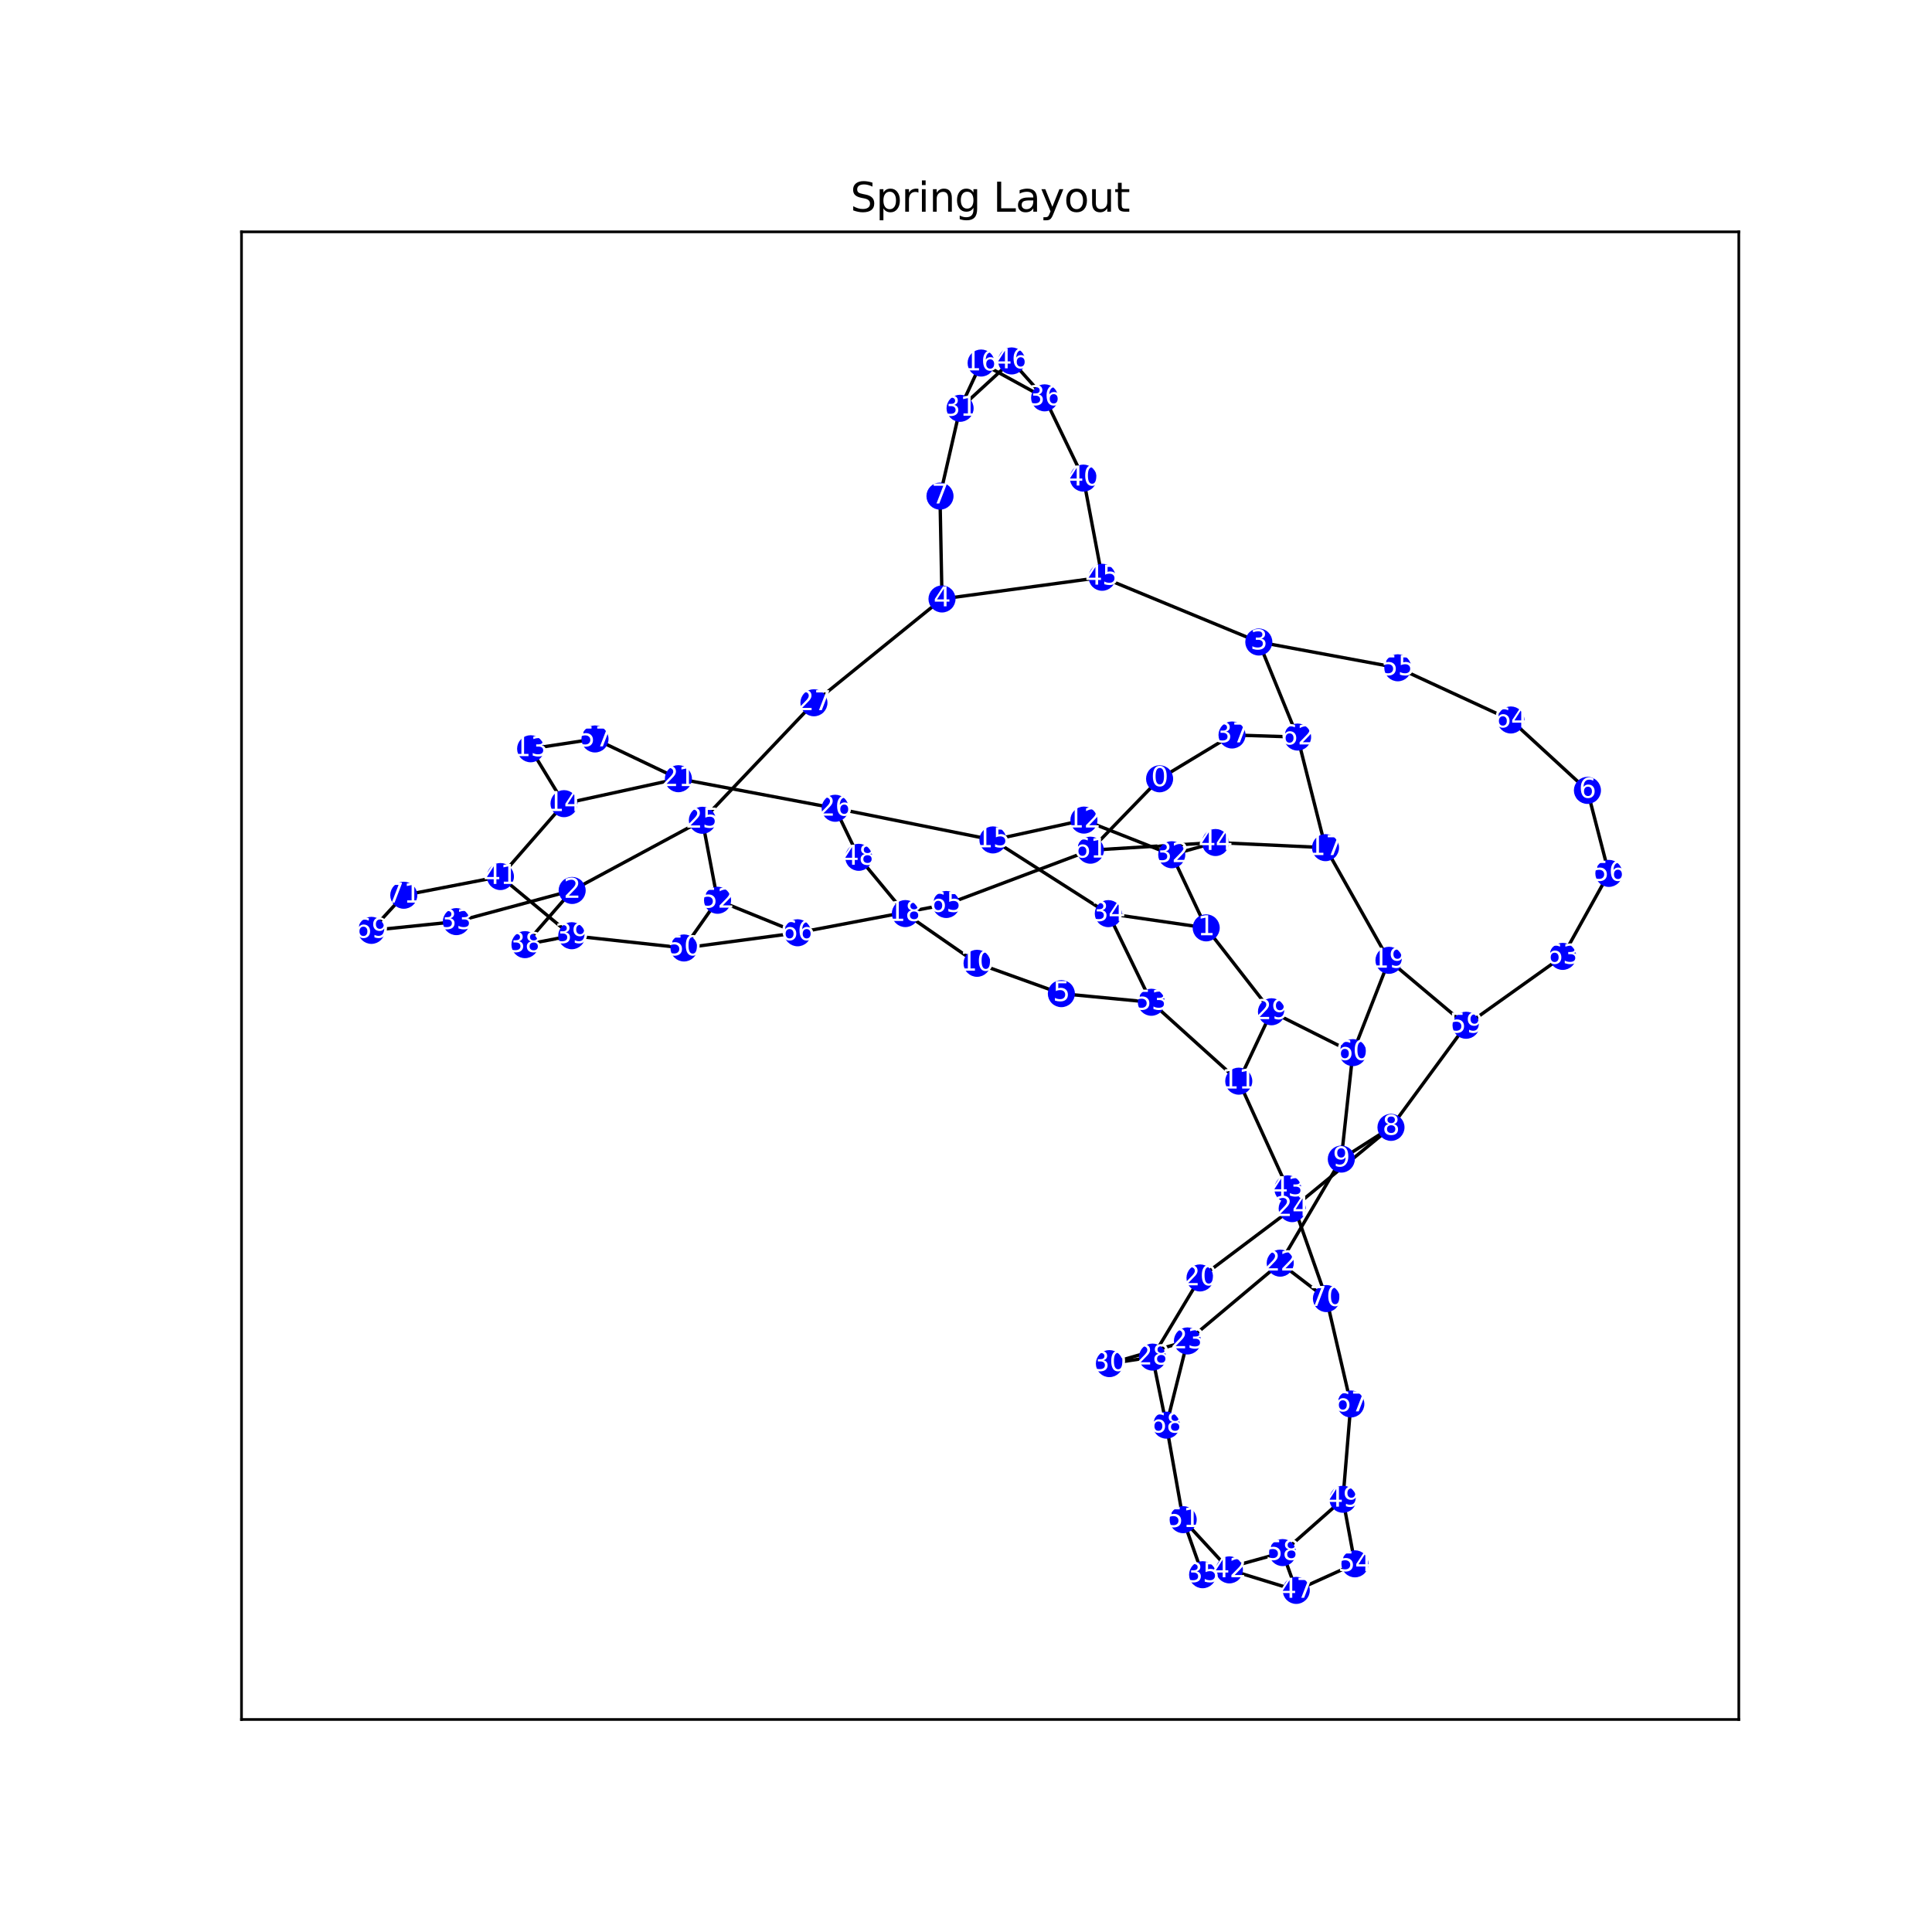<?xml version="1.0" encoding="utf-8" standalone="no"?>
<!DOCTYPE svg PUBLIC "-//W3C//DTD SVG 1.1//EN"
  "http://www.w3.org/Graphics/SVG/1.1/DTD/svg11.dtd">
<svg xmlns:xlink="http://www.w3.org/1999/xlink" width="576pt" height="576pt" viewBox="0 0 576 576" xmlns="http://www.w3.org/2000/svg" version="1.1">
 <defs>
  <style type="text/css">*{stroke-linejoin: round; stroke-linecap: butt}</style>
 </defs>
 <g id="figure_1">
  <g id="patch_1">
   <path d="M 0 576 
L 576 576 
L 576 0 
L 0 0 
z
" style="fill: #ffffff"/>
  </g>
  <g id="axes_1">
   <g id="patch_2">
    <path d="M 72 512.64 
L 518.4 512.64 
L 518.4 69.12 
L 72 69.12 
z
" style="fill: #ffffff"/>
   </g>
   <g id="LineCollection_1">
    <path d="M 345.715 232.186 
L 325.092 253.472 
" clip-path="url(#p0ab1c999f1)" style="fill: none; stroke: #000000"/>
    <path d="M 345.715 232.186 
L 367.312 219.127 
" clip-path="url(#p0ab1c999f1)" style="fill: none; stroke: #000000"/>
    <path d="M 359.608 276.63 
L 330.428 272.385 
" clip-path="url(#p0ab1c999f1)" style="fill: none; stroke: #000000"/>
    <path d="M 359.608 276.63 
L 379.073 301.642 
" clip-path="url(#p0ab1c999f1)" style="fill: none; stroke: #000000"/>
    <path d="M 359.608 276.63 
L 349.338 254.827 
" clip-path="url(#p0ab1c999f1)" style="fill: none; stroke: #000000"/>
    <path d="M 170.578 265.476 
L 156.513 281.633 
" clip-path="url(#p0ab1c999f1)" style="fill: none; stroke: #000000"/>
    <path d="M 170.578 265.476 
L 209.401 244.554 
" clip-path="url(#p0ab1c999f1)" style="fill: none; stroke: #000000"/>
    <path d="M 170.578 265.476 
L 136.056 274.767 
" clip-path="url(#p0ab1c999f1)" style="fill: none; stroke: #000000"/>
    <path d="M 375.295 191.404 
L 386.855 219.744 
" clip-path="url(#p0ab1c999f1)" style="fill: none; stroke: #000000"/>
    <path d="M 375.295 191.404 
L 416.739 199.09 
" clip-path="url(#p0ab1c999f1)" style="fill: none; stroke: #000000"/>
    <path d="M 375.295 191.404 
L 328.583 172.104 
" clip-path="url(#p0ab1c999f1)" style="fill: none; stroke: #000000"/>
    <path d="M 280.845 178.571 
L 242.662 209.52 
" clip-path="url(#p0ab1c999f1)" style="fill: none; stroke: #000000"/>
    <path d="M 280.845 178.571 
L 280.243 147.908 
" clip-path="url(#p0ab1c999f1)" style="fill: none; stroke: #000000"/>
    <path d="M 280.845 178.571 
L 328.583 172.104 
" clip-path="url(#p0ab1c999f1)" style="fill: none; stroke: #000000"/>
    <path d="M 316.429 296.242 
L 343.264 298.812 
" clip-path="url(#p0ab1c999f1)" style="fill: none; stroke: #000000"/>
    <path d="M 316.429 296.242 
L 291.297 287.195 
" clip-path="url(#p0ab1c999f1)" style="fill: none; stroke: #000000"/>
    <path d="M 473.269 235.641 
L 450.441 214.652 
" clip-path="url(#p0ab1c999f1)" style="fill: none; stroke: #000000"/>
    <path d="M 473.269 235.641 
L 479.663 260.386 
" clip-path="url(#p0ab1c999f1)" style="fill: none; stroke: #000000"/>
    <path d="M 280.243 147.908 
L 286.233 121.729 
" clip-path="url(#p0ab1c999f1)" style="fill: none; stroke: #000000"/>
    <path d="M 414.699 336.107 
L 437.083 305.664 
" clip-path="url(#p0ab1c999f1)" style="fill: none; stroke: #000000"/>
    <path d="M 414.699 336.107 
L 385.244 360.339 
" clip-path="url(#p0ab1c999f1)" style="fill: none; stroke: #000000"/>
    <path d="M 414.699 336.107 
L 399.89 345.566 
" clip-path="url(#p0ab1c999f1)" style="fill: none; stroke: #000000"/>
    <path d="M 399.89 345.566 
L 403.344 313.825 
" clip-path="url(#p0ab1c999f1)" style="fill: none; stroke: #000000"/>
    <path d="M 399.89 345.566 
L 381.679 376.588 
" clip-path="url(#p0ab1c999f1)" style="fill: none; stroke: #000000"/>
    <path d="M 291.297 287.195 
L 269.915 272.368 
" clip-path="url(#p0ab1c999f1)" style="fill: none; stroke: #000000"/>
    <path d="M 369.318 322.334 
L 379.073 301.642 
" clip-path="url(#p0ab1c999f1)" style="fill: none; stroke: #000000"/>
    <path d="M 369.318 322.334 
L 383.956 354.438 
" clip-path="url(#p0ab1c999f1)" style="fill: none; stroke: #000000"/>
    <path d="M 369.318 322.334 
L 343.264 298.812 
" clip-path="url(#p0ab1c999f1)" style="fill: none; stroke: #000000"/>
    <path d="M 323.154 244.497 
L 349.338 254.827 
" clip-path="url(#p0ab1c999f1)" style="fill: none; stroke: #000000"/>
    <path d="M 323.154 244.497 
L 296.03 250.412 
" clip-path="url(#p0ab1c999f1)" style="fill: none; stroke: #000000"/>
    <path d="M 158.203 223.233 
L 168.154 239.599 
" clip-path="url(#p0ab1c999f1)" style="fill: none; stroke: #000000"/>
    <path d="M 158.203 223.233 
L 177.387 220.307 
" clip-path="url(#p0ab1c999f1)" style="fill: none; stroke: #000000"/>
    <path d="M 168.154 239.599 
L 149.187 261.33 
" clip-path="url(#p0ab1c999f1)" style="fill: none; stroke: #000000"/>
    <path d="M 168.154 239.599 
L 202.256 232.159 
" clip-path="url(#p0ab1c999f1)" style="fill: none; stroke: #000000"/>
    <path d="M 296.03 250.412 
L 330.428 272.385 
" clip-path="url(#p0ab1c999f1)" style="fill: none; stroke: #000000"/>
    <path d="M 296.03 250.412 
L 248.994 240.971 
" clip-path="url(#p0ab1c999f1)" style="fill: none; stroke: #000000"/>
    <path d="M 292.509 108.231 
L 286.233 121.729 
" clip-path="url(#p0ab1c999f1)" style="fill: none; stroke: #000000"/>
    <path d="M 292.509 108.231 
L 311.445 118.609 
" clip-path="url(#p0ab1c999f1)" style="fill: none; stroke: #000000"/>
    <path d="M 395.184 252.716 
L 362.381 251.184 
" clip-path="url(#p0ab1c999f1)" style="fill: none; stroke: #000000"/>
    <path d="M 395.184 252.716 
L 386.855 219.744 
" clip-path="url(#p0ab1c999f1)" style="fill: none; stroke: #000000"/>
    <path d="M 395.184 252.716 
L 414.101 286.306 
" clip-path="url(#p0ab1c999f1)" style="fill: none; stroke: #000000"/>
    <path d="M 269.915 272.368 
L 256.027 255.595 
" clip-path="url(#p0ab1c999f1)" style="fill: none; stroke: #000000"/>
    <path d="M 414.101 286.306 
L 437.083 305.664 
" clip-path="url(#p0ab1c999f1)" style="fill: none; stroke: #000000"/>
    <path d="M 414.101 286.306 
L 403.344 313.825 
" clip-path="url(#p0ab1c999f1)" style="fill: none; stroke: #000000"/>
    <path d="M 357.767 380.997 
L 385.244 360.339 
" clip-path="url(#p0ab1c999f1)" style="fill: none; stroke: #000000"/>
    <path d="M 357.767 380.997 
L 343.601 404.601 
" clip-path="url(#p0ab1c999f1)" style="fill: none; stroke: #000000"/>
    <path d="M 202.256 232.159 
L 177.387 220.307 
" clip-path="url(#p0ab1c999f1)" style="fill: none; stroke: #000000"/>
    <path d="M 202.256 232.159 
L 248.994 240.971 
" clip-path="url(#p0ab1c999f1)" style="fill: none; stroke: #000000"/>
    <path d="M 381.679 376.588 
L 395.455 387.151 
" clip-path="url(#p0ab1c999f1)" style="fill: none; stroke: #000000"/>
    <path d="M 381.679 376.588 
L 354.022 399.784 
" clip-path="url(#p0ab1c999f1)" style="fill: none; stroke: #000000"/>
    <path d="M 354.022 399.784 
L 347.747 424.89 
" clip-path="url(#p0ab1c999f1)" style="fill: none; stroke: #000000"/>
    <path d="M 354.022 399.784 
L 330.752 406.543 
" clip-path="url(#p0ab1c999f1)" style="fill: none; stroke: #000000"/>
    <path d="M 209.401 244.554 
L 242.662 209.52 
" clip-path="url(#p0ab1c999f1)" style="fill: none; stroke: #000000"/>
    <path d="M 209.401 244.554 
L 213.924 268.398 
" clip-path="url(#p0ab1c999f1)" style="fill: none; stroke: #000000"/>
    <path d="M 248.994 240.971 
L 256.027 255.595 
" clip-path="url(#p0ab1c999f1)" style="fill: none; stroke: #000000"/>
    <path d="M 343.601 404.601 
L 330.752 406.543 
" clip-path="url(#p0ab1c999f1)" style="fill: none; stroke: #000000"/>
    <path d="M 343.601 404.601 
L 347.747 424.89 
" clip-path="url(#p0ab1c999f1)" style="fill: none; stroke: #000000"/>
    <path d="M 379.073 301.642 
L 403.344 313.825 
" clip-path="url(#p0ab1c999f1)" style="fill: none; stroke: #000000"/>
    <path d="M 286.233 121.729 
L 301.606 107.607 
" clip-path="url(#p0ab1c999f1)" style="fill: none; stroke: #000000"/>
    <path d="M 349.338 254.827 
L 362.381 251.184 
" clip-path="url(#p0ab1c999f1)" style="fill: none; stroke: #000000"/>
    <path d="M 136.056 274.767 
L 110.737 277.374 
" clip-path="url(#p0ab1c999f1)" style="fill: none; stroke: #000000"/>
    <path d="M 330.428 272.385 
L 343.264 298.812 
" clip-path="url(#p0ab1c999f1)" style="fill: none; stroke: #000000"/>
    <path d="M 358.545 469.48 
L 352.744 453.069 
" clip-path="url(#p0ab1c999f1)" style="fill: none; stroke: #000000"/>
    <path d="M 358.545 469.48 
L 382.398 462.88 
" clip-path="url(#p0ab1c999f1)" style="fill: none; stroke: #000000"/>
    <path d="M 311.445 118.609 
L 301.606 107.607 
" clip-path="url(#p0ab1c999f1)" style="fill: none; stroke: #000000"/>
    <path d="M 311.445 118.609 
L 322.996 142.542 
" clip-path="url(#p0ab1c999f1)" style="fill: none; stroke: #000000"/>
    <path d="M 367.312 219.127 
L 386.855 219.744 
" clip-path="url(#p0ab1c999f1)" style="fill: none; stroke: #000000"/>
    <path d="M 156.513 281.633 
L 170.459 278.97 
" clip-path="url(#p0ab1c999f1)" style="fill: none; stroke: #000000"/>
    <path d="M 170.459 278.97 
L 203.92 282.623 
" clip-path="url(#p0ab1c999f1)" style="fill: none; stroke: #000000"/>
    <path d="M 170.459 278.97 
L 149.187 261.33 
" clip-path="url(#p0ab1c999f1)" style="fill: none; stroke: #000000"/>
    <path d="M 322.996 142.542 
L 328.583 172.104 
" clip-path="url(#p0ab1c999f1)" style="fill: none; stroke: #000000"/>
    <path d="M 149.187 261.33 
L 120.38 266.901 
" clip-path="url(#p0ab1c999f1)" style="fill: none; stroke: #000000"/>
    <path d="M 366.528 468.036 
L 352.744 453.069 
" clip-path="url(#p0ab1c999f1)" style="fill: none; stroke: #000000"/>
    <path d="M 366.528 468.036 
L 386.459 474.153 
" clip-path="url(#p0ab1c999f1)" style="fill: none; stroke: #000000"/>
    <path d="M 383.956 354.438 
L 395.455 387.151 
" clip-path="url(#p0ab1c999f1)" style="fill: none; stroke: #000000"/>
    <path d="M 362.381 251.184 
L 325.092 253.472 
" clip-path="url(#p0ab1c999f1)" style="fill: none; stroke: #000000"/>
    <path d="M 386.459 474.153 
L 403.957 466.234 
" clip-path="url(#p0ab1c999f1)" style="fill: none; stroke: #000000"/>
    <path d="M 386.459 474.153 
L 382.398 462.88 
" clip-path="url(#p0ab1c999f1)" style="fill: none; stroke: #000000"/>
    <path d="M 400.38 446.982 
L 403.957 466.234 
" clip-path="url(#p0ab1c999f1)" style="fill: none; stroke: #000000"/>
    <path d="M 400.38 446.982 
L 382.398 462.88 
" clip-path="url(#p0ab1c999f1)" style="fill: none; stroke: #000000"/>
    <path d="M 400.38 446.982 
L 402.729 418.573 
" clip-path="url(#p0ab1c999f1)" style="fill: none; stroke: #000000"/>
    <path d="M 203.92 282.623 
L 237.793 278.092 
" clip-path="url(#p0ab1c999f1)" style="fill: none; stroke: #000000"/>
    <path d="M 203.92 282.623 
L 213.924 268.398 
" clip-path="url(#p0ab1c999f1)" style="fill: none; stroke: #000000"/>
    <path d="M 352.744 453.069 
L 347.747 424.89 
" clip-path="url(#p0ab1c999f1)" style="fill: none; stroke: #000000"/>
    <path d="M 213.924 268.398 
L 237.793 278.092 
" clip-path="url(#p0ab1c999f1)" style="fill: none; stroke: #000000"/>
    <path d="M 416.739 199.09 
L 450.441 214.652 
" clip-path="url(#p0ab1c999f1)" style="fill: none; stroke: #000000"/>
    <path d="M 479.663 260.386 
L 465.889 285.133 
" clip-path="url(#p0ab1c999f1)" style="fill: none; stroke: #000000"/>
    <path d="M 437.083 305.664 
L 465.889 285.133 
" clip-path="url(#p0ab1c999f1)" style="fill: none; stroke: #000000"/>
    <path d="M 325.092 253.472 
L 282.11 269.659 
" clip-path="url(#p0ab1c999f1)" style="fill: none; stroke: #000000"/>
    <path d="M 282.11 269.659 
L 237.793 278.092 
" clip-path="url(#p0ab1c999f1)" style="fill: none; stroke: #000000"/>
    <path d="M 402.729 418.573 
L 395.455 387.151 
" clip-path="url(#p0ab1c999f1)" style="fill: none; stroke: #000000"/>
    <path d="M 110.737 277.374 
L 120.38 266.901 
" clip-path="url(#p0ab1c999f1)" style="fill: none; stroke: #000000"/>
   </g>
   <g id="matplotlib.axis_1">
    <g id="xtick_1"/>
    <g id="xtick_2"/>
    <g id="xtick_3"/>
    <g id="xtick_4"/>
    <g id="xtick_5"/>
    <g id="xtick_6"/>
    <g id="xtick_7"/>
    <g id="xtick_8"/>
   </g>
   <g id="matplotlib.axis_2">
    <g id="ytick_1"/>
    <g id="ytick_2"/>
    <g id="ytick_3"/>
    <g id="ytick_4"/>
    <g id="ytick_5"/>
   </g>
   <g id="PathCollection_1">
    <defs>
     <path id="m7c1f487ed9" d="M 0 3.536 
C 0.938 3.536 1.837 3.163 2.5 2.5 
C 3.163 1.837 3.536 0.938 3.536 0 
C 3.536 -0.938 3.163 -1.837 2.5 -2.5 
C 1.837 -3.163 0.938 -3.536 0 -3.536 
C -0.938 -3.536 -1.837 -3.163 -2.5 -2.5 
C -3.163 -1.837 -3.536 -0.938 -3.536 0 
C -3.536 0.938 -3.163 1.837 -2.5 2.5 
C -1.837 3.163 -0.938 3.536 0 3.536 
z
" style="stroke: #0000ff"/>
    </defs>
    <g clip-path="url(#p0ab1c999f1)">
     <use xlink:href="#m7c1f487ed9" x="345.715" y="232.186" style="fill: #0000ff; stroke: #0000ff"/>
     <use xlink:href="#m7c1f487ed9" x="359.608" y="276.63" style="fill: #0000ff; stroke: #0000ff"/>
     <use xlink:href="#m7c1f487ed9" x="170.578" y="265.476" style="fill: #0000ff; stroke: #0000ff"/>
     <use xlink:href="#m7c1f487ed9" x="375.295" y="191.404" style="fill: #0000ff; stroke: #0000ff"/>
     <use xlink:href="#m7c1f487ed9" x="280.845" y="178.571" style="fill: #0000ff; stroke: #0000ff"/>
     <use xlink:href="#m7c1f487ed9" x="316.429" y="296.242" style="fill: #0000ff; stroke: #0000ff"/>
     <use xlink:href="#m7c1f487ed9" x="473.269" y="235.641" style="fill: #0000ff; stroke: #0000ff"/>
     <use xlink:href="#m7c1f487ed9" x="280.243" y="147.908" style="fill: #0000ff; stroke: #0000ff"/>
     <use xlink:href="#m7c1f487ed9" x="414.699" y="336.107" style="fill: #0000ff; stroke: #0000ff"/>
     <use xlink:href="#m7c1f487ed9" x="399.89" y="345.566" style="fill: #0000ff; stroke: #0000ff"/>
     <use xlink:href="#m7c1f487ed9" x="291.297" y="287.195" style="fill: #0000ff; stroke: #0000ff"/>
     <use xlink:href="#m7c1f487ed9" x="369.318" y="322.334" style="fill: #0000ff; stroke: #0000ff"/>
     <use xlink:href="#m7c1f487ed9" x="323.154" y="244.497" style="fill: #0000ff; stroke: #0000ff"/>
     <use xlink:href="#m7c1f487ed9" x="158.203" y="223.233" style="fill: #0000ff; stroke: #0000ff"/>
     <use xlink:href="#m7c1f487ed9" x="168.154" y="239.599" style="fill: #0000ff; stroke: #0000ff"/>
     <use xlink:href="#m7c1f487ed9" x="296.03" y="250.412" style="fill: #0000ff; stroke: #0000ff"/>
     <use xlink:href="#m7c1f487ed9" x="292.509" y="108.231" style="fill: #0000ff; stroke: #0000ff"/>
     <use xlink:href="#m7c1f487ed9" x="395.184" y="252.716" style="fill: #0000ff; stroke: #0000ff"/>
     <use xlink:href="#m7c1f487ed9" x="269.915" y="272.368" style="fill: #0000ff; stroke: #0000ff"/>
     <use xlink:href="#m7c1f487ed9" x="414.101" y="286.306" style="fill: #0000ff; stroke: #0000ff"/>
     <use xlink:href="#m7c1f487ed9" x="357.767" y="380.997" style="fill: #0000ff; stroke: #0000ff"/>
     <use xlink:href="#m7c1f487ed9" x="202.256" y="232.159" style="fill: #0000ff; stroke: #0000ff"/>
     <use xlink:href="#m7c1f487ed9" x="381.679" y="376.588" style="fill: #0000ff; stroke: #0000ff"/>
     <use xlink:href="#m7c1f487ed9" x="354.022" y="399.784" style="fill: #0000ff; stroke: #0000ff"/>
     <use xlink:href="#m7c1f487ed9" x="385.244" y="360.339" style="fill: #0000ff; stroke: #0000ff"/>
     <use xlink:href="#m7c1f487ed9" x="209.401" y="244.554" style="fill: #0000ff; stroke: #0000ff"/>
     <use xlink:href="#m7c1f487ed9" x="248.994" y="240.971" style="fill: #0000ff; stroke: #0000ff"/>
     <use xlink:href="#m7c1f487ed9" x="242.662" y="209.52" style="fill: #0000ff; stroke: #0000ff"/>
     <use xlink:href="#m7c1f487ed9" x="343.601" y="404.601" style="fill: #0000ff; stroke: #0000ff"/>
     <use xlink:href="#m7c1f487ed9" x="379.073" y="301.642" style="fill: #0000ff; stroke: #0000ff"/>
     <use xlink:href="#m7c1f487ed9" x="330.752" y="406.543" style="fill: #0000ff; stroke: #0000ff"/>
     <use xlink:href="#m7c1f487ed9" x="286.233" y="121.729" style="fill: #0000ff; stroke: #0000ff"/>
     <use xlink:href="#m7c1f487ed9" x="349.338" y="254.827" style="fill: #0000ff; stroke: #0000ff"/>
     <use xlink:href="#m7c1f487ed9" x="136.056" y="274.767" style="fill: #0000ff; stroke: #0000ff"/>
     <use xlink:href="#m7c1f487ed9" x="330.428" y="272.385" style="fill: #0000ff; stroke: #0000ff"/>
     <use xlink:href="#m7c1f487ed9" x="358.545" y="469.48" style="fill: #0000ff; stroke: #0000ff"/>
     <use xlink:href="#m7c1f487ed9" x="311.445" y="118.609" style="fill: #0000ff; stroke: #0000ff"/>
     <use xlink:href="#m7c1f487ed9" x="367.312" y="219.127" style="fill: #0000ff; stroke: #0000ff"/>
     <use xlink:href="#m7c1f487ed9" x="156.513" y="281.633" style="fill: #0000ff; stroke: #0000ff"/>
     <use xlink:href="#m7c1f487ed9" x="170.459" y="278.97" style="fill: #0000ff; stroke: #0000ff"/>
     <use xlink:href="#m7c1f487ed9" x="322.996" y="142.542" style="fill: #0000ff; stroke: #0000ff"/>
     <use xlink:href="#m7c1f487ed9" x="149.187" y="261.33" style="fill: #0000ff; stroke: #0000ff"/>
     <use xlink:href="#m7c1f487ed9" x="366.528" y="468.036" style="fill: #0000ff; stroke: #0000ff"/>
     <use xlink:href="#m7c1f487ed9" x="383.956" y="354.438" style="fill: #0000ff; stroke: #0000ff"/>
     <use xlink:href="#m7c1f487ed9" x="362.381" y="251.184" style="fill: #0000ff; stroke: #0000ff"/>
     <use xlink:href="#m7c1f487ed9" x="328.583" y="172.104" style="fill: #0000ff; stroke: #0000ff"/>
     <use xlink:href="#m7c1f487ed9" x="301.606" y="107.607" style="fill: #0000ff; stroke: #0000ff"/>
     <use xlink:href="#m7c1f487ed9" x="386.459" y="474.153" style="fill: #0000ff; stroke: #0000ff"/>
     <use xlink:href="#m7c1f487ed9" x="256.027" y="255.595" style="fill: #0000ff; stroke: #0000ff"/>
     <use xlink:href="#m7c1f487ed9" x="400.38" y="446.982" style="fill: #0000ff; stroke: #0000ff"/>
     <use xlink:href="#m7c1f487ed9" x="203.92" y="282.623" style="fill: #0000ff; stroke: #0000ff"/>
     <use xlink:href="#m7c1f487ed9" x="352.744" y="453.069" style="fill: #0000ff; stroke: #0000ff"/>
     <use xlink:href="#m7c1f487ed9" x="213.924" y="268.398" style="fill: #0000ff; stroke: #0000ff"/>
     <use xlink:href="#m7c1f487ed9" x="343.264" y="298.812" style="fill: #0000ff; stroke: #0000ff"/>
     <use xlink:href="#m7c1f487ed9" x="403.957" y="466.234" style="fill: #0000ff; stroke: #0000ff"/>
     <use xlink:href="#m7c1f487ed9" x="416.739" y="199.09" style="fill: #0000ff; stroke: #0000ff"/>
     <use xlink:href="#m7c1f487ed9" x="479.663" y="260.386" style="fill: #0000ff; stroke: #0000ff"/>
     <use xlink:href="#m7c1f487ed9" x="177.387" y="220.307" style="fill: #0000ff; stroke: #0000ff"/>
     <use xlink:href="#m7c1f487ed9" x="382.398" y="462.88" style="fill: #0000ff; stroke: #0000ff"/>
     <use xlink:href="#m7c1f487ed9" x="437.083" y="305.664" style="fill: #0000ff; stroke: #0000ff"/>
     <use xlink:href="#m7c1f487ed9" x="403.344" y="313.825" style="fill: #0000ff; stroke: #0000ff"/>
     <use xlink:href="#m7c1f487ed9" x="325.092" y="253.472" style="fill: #0000ff; stroke: #0000ff"/>
     <use xlink:href="#m7c1f487ed9" x="386.855" y="219.744" style="fill: #0000ff; stroke: #0000ff"/>
     <use xlink:href="#m7c1f487ed9" x="465.889" y="285.133" style="fill: #0000ff; stroke: #0000ff"/>
     <use xlink:href="#m7c1f487ed9" x="450.441" y="214.652" style="fill: #0000ff; stroke: #0000ff"/>
     <use xlink:href="#m7c1f487ed9" x="282.11" y="269.659" style="fill: #0000ff; stroke: #0000ff"/>
     <use xlink:href="#m7c1f487ed9" x="237.793" y="278.092" style="fill: #0000ff; stroke: #0000ff"/>
     <use xlink:href="#m7c1f487ed9" x="402.729" y="418.573" style="fill: #0000ff; stroke: #0000ff"/>
     <use xlink:href="#m7c1f487ed9" x="347.747" y="424.89" style="fill: #0000ff; stroke: #0000ff"/>
     <use xlink:href="#m7c1f487ed9" x="110.737" y="277.374" style="fill: #0000ff; stroke: #0000ff"/>
     <use xlink:href="#m7c1f487ed9" x="395.455" y="387.151" style="fill: #0000ff; stroke: #0000ff"/>
     <use xlink:href="#m7c1f487ed9" x="120.38" y="266.901" style="fill: #0000ff; stroke: #0000ff"/>
    </g>
   </g>
   <g id="patch_3">
    <path d="M 72 512.64 
L 72 69.12 
" style="fill: none; stroke: #000000; stroke-width: 0.8; stroke-linejoin: miter; stroke-linecap: square"/>
   </g>
   <g id="patch_4">
    <path d="M 518.4 512.64 
L 518.4 69.12 
" style="fill: none; stroke: #000000; stroke-width: 0.8; stroke-linejoin: miter; stroke-linecap: square"/>
   </g>
   <g id="patch_5">
    <path d="M 72 512.64 
L 518.4 512.64 
" style="fill: none; stroke: #000000; stroke-width: 0.8; stroke-linejoin: miter; stroke-linecap: square"/>
   </g>
   <g id="patch_6">
    <path d="M 72 69.12 
L 518.4 69.12 
" style="fill: none; stroke: #000000; stroke-width: 0.8; stroke-linejoin: miter; stroke-linecap: square"/>
   </g>
   <g id="text_1">
    <g clip-path="url(#p0ab1c999f1)">
     <!-- 0 -->
     <g style="fill: #ffffff" transform="translate(343.17 234.393) scale(0.08 -0.08)">
      <defs>
       <path id="DejaVuSans-30" d="M 2034 4250 
Q 1547 4250 1301 3770 
Q 1056 3291 1056 2328 
Q 1056 1369 1301 889 
Q 1547 409 2034 409 
Q 2525 409 2770 889 
Q 3016 1369 3016 2328 
Q 3016 3291 2770 3770 
Q 2525 4250 2034 4250 
z
M 2034 4750 
Q 2819 4750 3233 4129 
Q 3647 3509 3647 2328 
Q 3647 1150 3233 529 
Q 2819 -91 2034 -91 
Q 1250 -91 836 529 
Q 422 1150 422 2328 
Q 422 3509 836 4129 
Q 1250 4750 2034 4750 
z
" transform="scale(0.016)"/>
      </defs>
      <use xlink:href="#DejaVuSans-30"/>
     </g>
    </g>
   </g>
   <g id="text_2">
    <g clip-path="url(#p0ab1c999f1)">
     <!-- 1 -->
     <g style="fill: #ffffff" transform="translate(357.063 278.838) scale(0.08 -0.08)">
      <defs>
       <path id="DejaVuSans-31" d="M 794 531 
L 1825 531 
L 1825 4091 
L 703 3866 
L 703 4441 
L 1819 4666 
L 2450 4666 
L 2450 531 
L 3481 531 
L 3481 0 
L 794 0 
L 794 531 
z
" transform="scale(0.016)"/>
      </defs>
      <use xlink:href="#DejaVuSans-31"/>
     </g>
    </g>
   </g>
   <g id="text_3">
    <g clip-path="url(#p0ab1c999f1)">
     <!-- 2 -->
     <g style="fill: #ffffff" transform="translate(168.033 267.683) scale(0.08 -0.08)">
      <defs>
       <path id="DejaVuSans-32" d="M 1228 531 
L 3431 531 
L 3431 0 
L 469 0 
L 469 531 
Q 828 903 1448 1529 
Q 2069 2156 2228 2338 
Q 2531 2678 2651 2914 
Q 2772 3150 2772 3378 
Q 2772 3750 2511 3984 
Q 2250 4219 1831 4219 
Q 1534 4219 1204 4116 
Q 875 4013 500 3803 
L 500 4441 
Q 881 4594 1212 4672 
Q 1544 4750 1819 4750 
Q 2544 4750 2975 4387 
Q 3406 4025 3406 3419 
Q 3406 3131 3298 2873 
Q 3191 2616 2906 2266 
Q 2828 2175 2409 1742 
Q 1991 1309 1228 531 
z
" transform="scale(0.016)"/>
      </defs>
      <use xlink:href="#DejaVuSans-32"/>
     </g>
    </g>
   </g>
   <g id="text_4">
    <g clip-path="url(#p0ab1c999f1)">
     <!-- 3 -->
     <g style="fill: #ffffff" transform="translate(372.75 193.611) scale(0.08 -0.08)">
      <defs>
       <path id="DejaVuSans-33" d="M 2597 2516 
Q 3050 2419 3304 2112 
Q 3559 1806 3559 1356 
Q 3559 666 3084 287 
Q 2609 -91 1734 -91 
Q 1441 -91 1130 -33 
Q 819 25 488 141 
L 488 750 
Q 750 597 1062 519 
Q 1375 441 1716 441 
Q 2309 441 2620 675 
Q 2931 909 2931 1356 
Q 2931 1769 2642 2001 
Q 2353 2234 1838 2234 
L 1294 2234 
L 1294 2753 
L 1863 2753 
Q 2328 2753 2575 2939 
Q 2822 3125 2822 3475 
Q 2822 3834 2567 4026 
Q 2313 4219 1838 4219 
Q 1578 4219 1281 4162 
Q 984 4106 628 3988 
L 628 4550 
Q 988 4650 1302 4700 
Q 1616 4750 1894 4750 
Q 2613 4750 3031 4423 
Q 3450 4097 3450 3541 
Q 3450 3153 3228 2886 
Q 3006 2619 2597 2516 
z
" transform="scale(0.016)"/>
      </defs>
      <use xlink:href="#DejaVuSans-33"/>
     </g>
    </g>
   </g>
   <g id="text_5">
    <g clip-path="url(#p0ab1c999f1)">
     <!-- 4 -->
     <g style="fill: #ffffff" transform="translate(278.3 180.778) scale(0.08 -0.08)">
      <defs>
       <path id="DejaVuSans-34" d="M 2419 4116 
L 825 1625 
L 2419 1625 
L 2419 4116 
z
M 2253 4666 
L 3047 4666 
L 3047 1625 
L 3713 1625 
L 3713 1100 
L 3047 1100 
L 3047 0 
L 2419 0 
L 2419 1100 
L 313 1100 
L 313 1709 
L 2253 4666 
z
" transform="scale(0.016)"/>
      </defs>
      <use xlink:href="#DejaVuSans-34"/>
     </g>
    </g>
   </g>
   <g id="text_6">
    <g clip-path="url(#p0ab1c999f1)">
     <!-- 5 -->
     <g style="fill: #ffffff" transform="translate(313.884 298.45) scale(0.08 -0.08)">
      <defs>
       <path id="DejaVuSans-35" d="M 691 4666 
L 3169 4666 
L 3169 4134 
L 1269 4134 
L 1269 2991 
Q 1406 3038 1543 3061 
Q 1681 3084 1819 3084 
Q 2600 3084 3056 2656 
Q 3513 2228 3513 1497 
Q 3513 744 3044 326 
Q 2575 -91 1722 -91 
Q 1428 -91 1123 -41 
Q 819 9 494 109 
L 494 744 
Q 775 591 1075 516 
Q 1375 441 1709 441 
Q 2250 441 2565 725 
Q 2881 1009 2881 1497 
Q 2881 1984 2565 2268 
Q 2250 2553 1709 2553 
Q 1456 2553 1204 2497 
Q 953 2441 691 2322 
L 691 4666 
z
" transform="scale(0.016)"/>
      </defs>
      <use xlink:href="#DejaVuSans-35"/>
     </g>
    </g>
   </g>
   <g id="text_7">
    <g clip-path="url(#p0ab1c999f1)">
     <!-- 6 -->
     <g style="fill: #ffffff" transform="translate(470.724 237.848) scale(0.08 -0.08)">
      <defs>
       <path id="DejaVuSans-36" d="M 2113 2584 
Q 1688 2584 1439 2293 
Q 1191 2003 1191 1497 
Q 1191 994 1439 701 
Q 1688 409 2113 409 
Q 2538 409 2786 701 
Q 3034 994 3034 1497 
Q 3034 2003 2786 2293 
Q 2538 2584 2113 2584 
z
M 3366 4563 
L 3366 3988 
Q 3128 4100 2886 4159 
Q 2644 4219 2406 4219 
Q 1781 4219 1451 3797 
Q 1122 3375 1075 2522 
Q 1259 2794 1537 2939 
Q 1816 3084 2150 3084 
Q 2853 3084 3261 2657 
Q 3669 2231 3669 1497 
Q 3669 778 3244 343 
Q 2819 -91 2113 -91 
Q 1303 -91 875 529 
Q 447 1150 447 2328 
Q 447 3434 972 4092 
Q 1497 4750 2381 4750 
Q 2619 4750 2861 4703 
Q 3103 4656 3366 4563 
z
" transform="scale(0.016)"/>
      </defs>
      <use xlink:href="#DejaVuSans-36"/>
     </g>
    </g>
   </g>
   <g id="text_8">
    <g clip-path="url(#p0ab1c999f1)">
     <!-- 7 -->
     <g style="fill: #ffffff" transform="translate(277.698 150.116) scale(0.08 -0.08)">
      <defs>
       <path id="DejaVuSans-37" d="M 525 4666 
L 3525 4666 
L 3525 4397 
L 1831 0 
L 1172 0 
L 2766 4134 
L 525 4134 
L 525 4666 
z
" transform="scale(0.016)"/>
      </defs>
      <use xlink:href="#DejaVuSans-37"/>
     </g>
    </g>
   </g>
   <g id="text_9">
    <g clip-path="url(#p0ab1c999f1)">
     <!-- 8 -->
     <g style="fill: #ffffff" transform="translate(412.154 338.315) scale(0.08 -0.08)">
      <defs>
       <path id="DejaVuSans-38" d="M 2034 2216 
Q 1584 2216 1326 1975 
Q 1069 1734 1069 1313 
Q 1069 891 1326 650 
Q 1584 409 2034 409 
Q 2484 409 2743 651 
Q 3003 894 3003 1313 
Q 3003 1734 2745 1975 
Q 2488 2216 2034 2216 
z
M 1403 2484 
Q 997 2584 770 2862 
Q 544 3141 544 3541 
Q 544 4100 942 4425 
Q 1341 4750 2034 4750 
Q 2731 4750 3128 4425 
Q 3525 4100 3525 3541 
Q 3525 3141 3298 2862 
Q 3072 2584 2669 2484 
Q 3125 2378 3379 2068 
Q 3634 1759 3634 1313 
Q 3634 634 3220 271 
Q 2806 -91 2034 -91 
Q 1263 -91 848 271 
Q 434 634 434 1313 
Q 434 1759 690 2068 
Q 947 2378 1403 2484 
z
M 1172 3481 
Q 1172 3119 1398 2916 
Q 1625 2713 2034 2713 
Q 2441 2713 2670 2916 
Q 2900 3119 2900 3481 
Q 2900 3844 2670 4047 
Q 2441 4250 2034 4250 
Q 1625 4250 1398 4047 
Q 1172 3844 1172 3481 
z
" transform="scale(0.016)"/>
      </defs>
      <use xlink:href="#DejaVuSans-38"/>
     </g>
    </g>
   </g>
   <g id="text_10">
    <g clip-path="url(#p0ab1c999f1)">
     <!-- 9 -->
     <g style="fill: #ffffff" transform="translate(397.345 347.774) scale(0.08 -0.08)">
      <defs>
       <path id="DejaVuSans-39" d="M 703 97 
L 703 672 
Q 941 559 1184 500 
Q 1428 441 1663 441 
Q 2288 441 2617 861 
Q 2947 1281 2994 2138 
Q 2813 1869 2534 1725 
Q 2256 1581 1919 1581 
Q 1219 1581 811 2004 
Q 403 2428 403 3163 
Q 403 3881 828 4315 
Q 1253 4750 1959 4750 
Q 2769 4750 3195 4129 
Q 3622 3509 3622 2328 
Q 3622 1225 3098 567 
Q 2575 -91 1691 -91 
Q 1453 -91 1209 -44 
Q 966 3 703 97 
z
M 1959 2075 
Q 2384 2075 2632 2365 
Q 2881 2656 2881 3163 
Q 2881 3666 2632 3958 
Q 2384 4250 1959 4250 
Q 1534 4250 1286 3958 
Q 1038 3666 1038 3163 
Q 1038 2656 1286 2365 
Q 1534 2075 1959 2075 
z
" transform="scale(0.016)"/>
      </defs>
      <use xlink:href="#DejaVuSans-39"/>
     </g>
    </g>
   </g>
   <g id="text_11">
    <g clip-path="url(#p0ab1c999f1)">
     <!-- 10 -->
     <g style="fill: #ffffff" transform="translate(286.207 289.402) scale(0.08 -0.08)">
      <use xlink:href="#DejaVuSans-31"/>
      <use xlink:href="#DejaVuSans-30" x="63.623"/>
     </g>
    </g>
   </g>
   <g id="text_12">
    <g clip-path="url(#p0ab1c999f1)">
     <!-- 11 -->
     <g style="fill: #ffffff" transform="translate(364.228 324.541) scale(0.08 -0.08)">
      <use xlink:href="#DejaVuSans-31"/>
      <use xlink:href="#DejaVuSans-31" x="63.623"/>
     </g>
    </g>
   </g>
   <g id="text_13">
    <g clip-path="url(#p0ab1c999f1)">
     <!-- 12 -->
     <g style="fill: #ffffff" transform="translate(318.064 246.705) scale(0.08 -0.08)">
      <use xlink:href="#DejaVuSans-31"/>
      <use xlink:href="#DejaVuSans-32" x="63.623"/>
     </g>
    </g>
   </g>
   <g id="text_14">
    <g clip-path="url(#p0ab1c999f1)">
     <!-- 13 -->
     <g style="fill: #ffffff" transform="translate(153.113 225.44) scale(0.08 -0.08)">
      <use xlink:href="#DejaVuSans-31"/>
      <use xlink:href="#DejaVuSans-33" x="63.623"/>
     </g>
    </g>
   </g>
   <g id="text_15">
    <g clip-path="url(#p0ab1c999f1)">
     <!-- 14 -->
     <g style="fill: #ffffff" transform="translate(163.064 241.806) scale(0.08 -0.08)">
      <use xlink:href="#DejaVuSans-31"/>
      <use xlink:href="#DejaVuSans-34" x="63.623"/>
     </g>
    </g>
   </g>
   <g id="text_16">
    <g clip-path="url(#p0ab1c999f1)">
     <!-- 15 -->
     <g style="fill: #ffffff" transform="translate(290.94 252.62) scale(0.08 -0.08)">
      <use xlink:href="#DejaVuSans-31"/>
      <use xlink:href="#DejaVuSans-35" x="63.623"/>
     </g>
    </g>
   </g>
   <g id="text_17">
    <g clip-path="url(#p0ab1c999f1)">
     <!-- 16 -->
     <g style="fill: #ffffff" transform="translate(287.419 110.439) scale(0.08 -0.08)">
      <use xlink:href="#DejaVuSans-31"/>
      <use xlink:href="#DejaVuSans-36" x="63.623"/>
     </g>
    </g>
   </g>
   <g id="text_18">
    <g clip-path="url(#p0ab1c999f1)">
     <!-- 17 -->
     <g style="fill: #ffffff" transform="translate(390.094 254.924) scale(0.08 -0.08)">
      <use xlink:href="#DejaVuSans-31"/>
      <use xlink:href="#DejaVuSans-37" x="63.623"/>
     </g>
    </g>
   </g>
   <g id="text_19">
    <g clip-path="url(#p0ab1c999f1)">
     <!-- 18 -->
     <g style="fill: #ffffff" transform="translate(264.825 274.576) scale(0.08 -0.08)">
      <use xlink:href="#DejaVuSans-31"/>
      <use xlink:href="#DejaVuSans-38" x="63.623"/>
     </g>
    </g>
   </g>
   <g id="text_20">
    <g clip-path="url(#p0ab1c999f1)">
     <!-- 19 -->
     <g style="fill: #ffffff" transform="translate(409.011 288.514) scale(0.08 -0.08)">
      <use xlink:href="#DejaVuSans-31"/>
      <use xlink:href="#DejaVuSans-39" x="63.623"/>
     </g>
    </g>
   </g>
   <g id="text_21">
    <g clip-path="url(#p0ab1c999f1)">
     <!-- 20 -->
     <g style="fill: #ffffff" transform="translate(352.677 383.205) scale(0.08 -0.08)">
      <use xlink:href="#DejaVuSans-32"/>
      <use xlink:href="#DejaVuSans-30" x="63.623"/>
     </g>
    </g>
   </g>
   <g id="text_22">
    <g clip-path="url(#p0ab1c999f1)">
     <!-- 21 -->
     <g style="fill: #ffffff" transform="translate(197.166 234.366) scale(0.08 -0.08)">
      <use xlink:href="#DejaVuSans-32"/>
      <use xlink:href="#DejaVuSans-31" x="63.623"/>
     </g>
    </g>
   </g>
   <g id="text_23">
    <g clip-path="url(#p0ab1c999f1)">
     <!-- 22 -->
     <g style="fill: #ffffff" transform="translate(376.589 378.796) scale(0.08 -0.08)">
      <use xlink:href="#DejaVuSans-32"/>
      <use xlink:href="#DejaVuSans-32" x="63.623"/>
     </g>
    </g>
   </g>
   <g id="text_24">
    <g clip-path="url(#p0ab1c999f1)">
     <!-- 23 -->
     <g style="fill: #ffffff" transform="translate(348.932 401.991) scale(0.08 -0.08)">
      <use xlink:href="#DejaVuSans-32"/>
      <use xlink:href="#DejaVuSans-33" x="63.623"/>
     </g>
    </g>
   </g>
   <g id="text_25">
    <g clip-path="url(#p0ab1c999f1)">
     <!-- 24 -->
     <g style="fill: #ffffff" transform="translate(380.154 362.546) scale(0.08 -0.08)">
      <use xlink:href="#DejaVuSans-32"/>
      <use xlink:href="#DejaVuSans-34" x="63.623"/>
     </g>
    </g>
   </g>
   <g id="text_26">
    <g clip-path="url(#p0ab1c999f1)">
     <!-- 25 -->
     <g style="fill: #ffffff" transform="translate(204.311 246.761) scale(0.08 -0.08)">
      <use xlink:href="#DejaVuSans-32"/>
      <use xlink:href="#DejaVuSans-35" x="63.623"/>
     </g>
    </g>
   </g>
   <g id="text_27">
    <g clip-path="url(#p0ab1c999f1)">
     <!-- 26 -->
     <g style="fill: #ffffff" transform="translate(243.904 243.178) scale(0.08 -0.08)">
      <use xlink:href="#DejaVuSans-32"/>
      <use xlink:href="#DejaVuSans-36" x="63.623"/>
     </g>
    </g>
   </g>
   <g id="text_28">
    <g clip-path="url(#p0ab1c999f1)">
     <!-- 27 -->
     <g style="fill: #ffffff" transform="translate(237.572 211.728) scale(0.08 -0.08)">
      <use xlink:href="#DejaVuSans-32"/>
      <use xlink:href="#DejaVuSans-37" x="63.623"/>
     </g>
    </g>
   </g>
   <g id="text_29">
    <g clip-path="url(#p0ab1c999f1)">
     <!-- 28 -->
     <g style="fill: #ffffff" transform="translate(338.511 406.809) scale(0.08 -0.08)">
      <use xlink:href="#DejaVuSans-32"/>
      <use xlink:href="#DejaVuSans-38" x="63.623"/>
     </g>
    </g>
   </g>
   <g id="text_30">
    <g clip-path="url(#p0ab1c999f1)">
     <!-- 29 -->
     <g style="fill: #ffffff" transform="translate(373.983 303.849) scale(0.08 -0.08)">
      <use xlink:href="#DejaVuSans-32"/>
      <use xlink:href="#DejaVuSans-39" x="63.623"/>
     </g>
    </g>
   </g>
   <g id="text_31">
    <g clip-path="url(#p0ab1c999f1)">
     <!-- 30 -->
     <g style="fill: #ffffff" transform="translate(325.662 408.75) scale(0.08 -0.08)">
      <use xlink:href="#DejaVuSans-33"/>
      <use xlink:href="#DejaVuSans-30" x="63.623"/>
     </g>
    </g>
   </g>
   <g id="text_32">
    <g clip-path="url(#p0ab1c999f1)">
     <!-- 31 -->
     <g style="fill: #ffffff" transform="translate(281.143 123.936) scale(0.08 -0.08)">
      <use xlink:href="#DejaVuSans-33"/>
      <use xlink:href="#DejaVuSans-31" x="63.623"/>
     </g>
    </g>
   </g>
   <g id="text_33">
    <g clip-path="url(#p0ab1c999f1)">
     <!-- 32 -->
     <g style="fill: #ffffff" transform="translate(344.248 257.034) scale(0.08 -0.08)">
      <use xlink:href="#DejaVuSans-33"/>
      <use xlink:href="#DejaVuSans-32" x="63.623"/>
     </g>
    </g>
   </g>
   <g id="text_34">
    <g clip-path="url(#p0ab1c999f1)">
     <!-- 33 -->
     <g style="fill: #ffffff" transform="translate(130.966 276.974) scale(0.08 -0.08)">
      <use xlink:href="#DejaVuSans-33"/>
      <use xlink:href="#DejaVuSans-33" x="63.623"/>
     </g>
    </g>
   </g>
   <g id="text_35">
    <g clip-path="url(#p0ab1c999f1)">
     <!-- 34 -->
     <g style="fill: #ffffff" transform="translate(325.338 274.593) scale(0.08 -0.08)">
      <use xlink:href="#DejaVuSans-33"/>
      <use xlink:href="#DejaVuSans-34" x="63.623"/>
     </g>
    </g>
   </g>
   <g id="text_36">
    <g clip-path="url(#p0ab1c999f1)">
     <!-- 35 -->
     <g style="fill: #ffffff" transform="translate(353.455 471.687) scale(0.08 -0.08)">
      <use xlink:href="#DejaVuSans-33"/>
      <use xlink:href="#DejaVuSans-35" x="63.623"/>
     </g>
    </g>
   </g>
   <g id="text_37">
    <g clip-path="url(#p0ab1c999f1)">
     <!-- 36 -->
     <g style="fill: #ffffff" transform="translate(306.355 120.816) scale(0.08 -0.08)">
      <use xlink:href="#DejaVuSans-33"/>
      <use xlink:href="#DejaVuSans-36" x="63.623"/>
     </g>
    </g>
   </g>
   <g id="text_38">
    <g clip-path="url(#p0ab1c999f1)">
     <!-- 37 -->
     <g style="fill: #ffffff" transform="translate(362.222 221.334) scale(0.08 -0.08)">
      <use xlink:href="#DejaVuSans-33"/>
      <use xlink:href="#DejaVuSans-37" x="63.623"/>
     </g>
    </g>
   </g>
   <g id="text_39">
    <g clip-path="url(#p0ab1c999f1)">
     <!-- 38 -->
     <g style="fill: #ffffff" transform="translate(151.423 283.841) scale(0.08 -0.08)">
      <use xlink:href="#DejaVuSans-33"/>
      <use xlink:href="#DejaVuSans-38" x="63.623"/>
     </g>
    </g>
   </g>
   <g id="text_40">
    <g clip-path="url(#p0ab1c999f1)">
     <!-- 39 -->
     <g style="fill: #ffffff" transform="translate(165.369 281.177) scale(0.08 -0.08)">
      <use xlink:href="#DejaVuSans-33"/>
      <use xlink:href="#DejaVuSans-39" x="63.623"/>
     </g>
    </g>
   </g>
   <g id="text_41">
    <g clip-path="url(#p0ab1c999f1)">
     <!-- 40 -->
     <g style="fill: #ffffff" transform="translate(317.906 144.749) scale(0.08 -0.08)">
      <use xlink:href="#DejaVuSans-34"/>
      <use xlink:href="#DejaVuSans-30" x="63.623"/>
     </g>
    </g>
   </g>
   <g id="text_42">
    <g clip-path="url(#p0ab1c999f1)">
     <!-- 41 -->
     <g style="fill: #ffffff" transform="translate(144.097 263.538) scale(0.08 -0.08)">
      <use xlink:href="#DejaVuSans-34"/>
      <use xlink:href="#DejaVuSans-31" x="63.623"/>
     </g>
    </g>
   </g>
   <g id="text_43">
    <g clip-path="url(#p0ab1c999f1)">
     <!-- 42 -->
     <g style="fill: #ffffff" transform="translate(361.438 470.244) scale(0.08 -0.08)">
      <use xlink:href="#DejaVuSans-34"/>
      <use xlink:href="#DejaVuSans-32" x="63.623"/>
     </g>
    </g>
   </g>
   <g id="text_44">
    <g clip-path="url(#p0ab1c999f1)">
     <!-- 43 -->
     <g style="fill: #ffffff" transform="translate(378.866 356.646) scale(0.08 -0.08)">
      <use xlink:href="#DejaVuSans-34"/>
      <use xlink:href="#DejaVuSans-33" x="63.623"/>
     </g>
    </g>
   </g>
   <g id="text_45">
    <g clip-path="url(#p0ab1c999f1)">
     <!-- 44 -->
     <g style="fill: #ffffff" transform="translate(357.291 253.392) scale(0.08 -0.08)">
      <use xlink:href="#DejaVuSans-34"/>
      <use xlink:href="#DejaVuSans-34" x="63.623"/>
     </g>
    </g>
   </g>
   <g id="text_46">
    <g clip-path="url(#p0ab1c999f1)">
     <!-- 45 -->
     <g style="fill: #ffffff" transform="translate(323.493 174.312) scale(0.08 -0.08)">
      <use xlink:href="#DejaVuSans-34"/>
      <use xlink:href="#DejaVuSans-35" x="63.623"/>
     </g>
    </g>
   </g>
   <g id="text_47">
    <g clip-path="url(#p0ab1c999f1)">
     <!-- 46 -->
     <g style="fill: #ffffff" transform="translate(296.516 109.815) scale(0.08 -0.08)">
      <use xlink:href="#DejaVuSans-34"/>
      <use xlink:href="#DejaVuSans-36" x="63.623"/>
     </g>
    </g>
   </g>
   <g id="text_48">
    <g clip-path="url(#p0ab1c999f1)">
     <!-- 47 -->
     <g style="fill: #ffffff" transform="translate(381.369 476.36) scale(0.08 -0.08)">
      <use xlink:href="#DejaVuSans-34"/>
      <use xlink:href="#DejaVuSans-37" x="63.623"/>
     </g>
    </g>
   </g>
   <g id="text_49">
    <g clip-path="url(#p0ab1c999f1)">
     <!-- 48 -->
     <g style="fill: #ffffff" transform="translate(250.937 257.803) scale(0.08 -0.08)">
      <use xlink:href="#DejaVuSans-34"/>
      <use xlink:href="#DejaVuSans-38" x="63.623"/>
     </g>
    </g>
   </g>
   <g id="text_50">
    <g clip-path="url(#p0ab1c999f1)">
     <!-- 49 -->
     <g style="fill: #ffffff" transform="translate(395.29 449.19) scale(0.08 -0.08)">
      <use xlink:href="#DejaVuSans-34"/>
      <use xlink:href="#DejaVuSans-39" x="63.623"/>
     </g>
    </g>
   </g>
   <g id="text_51">
    <g clip-path="url(#p0ab1c999f1)">
     <!-- 50 -->
     <g style="fill: #ffffff" transform="translate(198.83 284.831) scale(0.08 -0.08)">
      <use xlink:href="#DejaVuSans-35"/>
      <use xlink:href="#DejaVuSans-30" x="63.623"/>
     </g>
    </g>
   </g>
   <g id="text_52">
    <g clip-path="url(#p0ab1c999f1)">
     <!-- 51 -->
     <g style="fill: #ffffff" transform="translate(347.654 455.277) scale(0.08 -0.08)">
      <use xlink:href="#DejaVuSans-35"/>
      <use xlink:href="#DejaVuSans-31" x="63.623"/>
     </g>
    </g>
   </g>
   <g id="text_53">
    <g clip-path="url(#p0ab1c999f1)">
     <!-- 52 -->
     <g style="fill: #ffffff" transform="translate(208.834 270.606) scale(0.08 -0.08)">
      <use xlink:href="#DejaVuSans-35"/>
      <use xlink:href="#DejaVuSans-32" x="63.623"/>
     </g>
    </g>
   </g>
   <g id="text_54">
    <g clip-path="url(#p0ab1c999f1)">
     <!-- 53 -->
     <g style="fill: #ffffff" transform="translate(338.174 301.02) scale(0.08 -0.08)">
      <use xlink:href="#DejaVuSans-35"/>
      <use xlink:href="#DejaVuSans-33" x="63.623"/>
     </g>
    </g>
   </g>
   <g id="text_55">
    <g clip-path="url(#p0ab1c999f1)">
     <!-- 54 -->
     <g style="fill: #ffffff" transform="translate(398.867 468.442) scale(0.08 -0.08)">
      <use xlink:href="#DejaVuSans-35"/>
      <use xlink:href="#DejaVuSans-34" x="63.623"/>
     </g>
    </g>
   </g>
   <g id="text_56">
    <g clip-path="url(#p0ab1c999f1)">
     <!-- 55 -->
     <g style="fill: #ffffff" transform="translate(411.649 201.297) scale(0.08 -0.08)">
      <use xlink:href="#DejaVuSans-35"/>
      <use xlink:href="#DejaVuSans-35" x="63.623"/>
     </g>
    </g>
   </g>
   <g id="text_57">
    <g clip-path="url(#p0ab1c999f1)">
     <!-- 56 -->
     <g style="fill: #ffffff" transform="translate(474.573 262.594) scale(0.08 -0.08)">
      <use xlink:href="#DejaVuSans-35"/>
      <use xlink:href="#DejaVuSans-36" x="63.623"/>
     </g>
    </g>
   </g>
   <g id="text_58">
    <g clip-path="url(#p0ab1c999f1)">
     <!-- 57 -->
     <g style="fill: #ffffff" transform="translate(172.297 222.515) scale(0.08 -0.08)">
      <use xlink:href="#DejaVuSans-35"/>
      <use xlink:href="#DejaVuSans-37" x="63.623"/>
     </g>
    </g>
   </g>
   <g id="text_59">
    <g clip-path="url(#p0ab1c999f1)">
     <!-- 58 -->
     <g style="fill: #ffffff" transform="translate(377.308 465.088) scale(0.08 -0.08)">
      <use xlink:href="#DejaVuSans-35"/>
      <use xlink:href="#DejaVuSans-38" x="63.623"/>
     </g>
    </g>
   </g>
   <g id="text_60">
    <g clip-path="url(#p0ab1c999f1)">
     <!-- 59 -->
     <g style="fill: #ffffff" transform="translate(431.993 307.871) scale(0.08 -0.08)">
      <use xlink:href="#DejaVuSans-35"/>
      <use xlink:href="#DejaVuSans-39" x="63.623"/>
     </g>
    </g>
   </g>
   <g id="text_61">
    <g clip-path="url(#p0ab1c999f1)">
     <!-- 60 -->
     <g style="fill: #ffffff" transform="translate(398.254 316.033) scale(0.08 -0.08)">
      <use xlink:href="#DejaVuSans-36"/>
      <use xlink:href="#DejaVuSans-30" x="63.623"/>
     </g>
    </g>
   </g>
   <g id="text_62">
    <g clip-path="url(#p0ab1c999f1)">
     <!-- 61 -->
     <g style="fill: #ffffff" transform="translate(320.002 255.68) scale(0.08 -0.08)">
      <use xlink:href="#DejaVuSans-36"/>
      <use xlink:href="#DejaVuSans-31" x="63.623"/>
     </g>
    </g>
   </g>
   <g id="text_63">
    <g clip-path="url(#p0ab1c999f1)">
     <!-- 62 -->
     <g style="fill: #ffffff" transform="translate(381.765 221.952) scale(0.08 -0.08)">
      <use xlink:href="#DejaVuSans-36"/>
      <use xlink:href="#DejaVuSans-32" x="63.623"/>
     </g>
    </g>
   </g>
   <g id="text_64">
    <g clip-path="url(#p0ab1c999f1)">
     <!-- 63 -->
     <g style="fill: #ffffff" transform="translate(460.799 287.34) scale(0.08 -0.08)">
      <use xlink:href="#DejaVuSans-36"/>
      <use xlink:href="#DejaVuSans-33" x="63.623"/>
     </g>
    </g>
   </g>
   <g id="text_65">
    <g clip-path="url(#p0ab1c999f1)">
     <!-- 64 -->
     <g style="fill: #ffffff" transform="translate(445.351 216.86) scale(0.08 -0.08)">
      <use xlink:href="#DejaVuSans-36"/>
      <use xlink:href="#DejaVuSans-34" x="63.623"/>
     </g>
    </g>
   </g>
   <g id="text_66">
    <g clip-path="url(#p0ab1c999f1)">
     <!-- 65 -->
     <g style="fill: #ffffff" transform="translate(277.02 271.867) scale(0.08 -0.08)">
      <use xlink:href="#DejaVuSans-36"/>
      <use xlink:href="#DejaVuSans-35" x="63.623"/>
     </g>
    </g>
   </g>
   <g id="text_67">
    <g clip-path="url(#p0ab1c999f1)">
     <!-- 66 -->
     <g style="fill: #ffffff" transform="translate(232.703 280.3) scale(0.08 -0.08)">
      <use xlink:href="#DejaVuSans-36"/>
      <use xlink:href="#DejaVuSans-36" x="63.623"/>
     </g>
    </g>
   </g>
   <g id="text_68">
    <g clip-path="url(#p0ab1c999f1)">
     <!-- 67 -->
     <g style="fill: #ffffff" transform="translate(397.639 420.781) scale(0.08 -0.08)">
      <use xlink:href="#DejaVuSans-36"/>
      <use xlink:href="#DejaVuSans-37" x="63.623"/>
     </g>
    </g>
   </g>
   <g id="text_69">
    <g clip-path="url(#p0ab1c999f1)">
     <!-- 68 -->
     <g style="fill: #ffffff" transform="translate(342.657 427.097) scale(0.08 -0.08)">
      <use xlink:href="#DejaVuSans-36"/>
      <use xlink:href="#DejaVuSans-38" x="63.623"/>
     </g>
    </g>
   </g>
   <g id="text_70">
    <g clip-path="url(#p0ab1c999f1)">
     <!-- 69 -->
     <g style="fill: #ffffff" transform="translate(105.647 279.581) scale(0.08 -0.08)">
      <use xlink:href="#DejaVuSans-36"/>
      <use xlink:href="#DejaVuSans-39" x="63.623"/>
     </g>
    </g>
   </g>
   <g id="text_71">
    <g clip-path="url(#p0ab1c999f1)">
     <!-- 70 -->
     <g style="fill: #ffffff" transform="translate(390.365 389.359) scale(0.08 -0.08)">
      <use xlink:href="#DejaVuSans-37"/>
      <use xlink:href="#DejaVuSans-30" x="63.623"/>
     </g>
    </g>
   </g>
   <g id="text_72">
    <g clip-path="url(#p0ab1c999f1)">
     <!-- 71 -->
     <g style="fill: #ffffff" transform="translate(115.29 269.109) scale(0.08 -0.08)">
      <use xlink:href="#DejaVuSans-37"/>
      <use xlink:href="#DejaVuSans-31" x="63.623"/>
     </g>
    </g>
   </g>
   <g id="text_73">
    <!-- Spring Layout -->
    <g transform="translate(253.533 63.12) scale(0.12 -0.12)">
     <defs>
      <path id="DejaVuSans-53" d="M 3425 4513 
L 3425 3897 
Q 3066 4069 2747 4153 
Q 2428 4238 2131 4238 
Q 1616 4238 1336 4038 
Q 1056 3838 1056 3469 
Q 1056 3159 1242 3001 
Q 1428 2844 1947 2747 
L 2328 2669 
Q 3034 2534 3370 2195 
Q 3706 1856 3706 1288 
Q 3706 609 3251 259 
Q 2797 -91 1919 -91 
Q 1588 -91 1214 -16 
Q 841 59 441 206 
L 441 856 
Q 825 641 1194 531 
Q 1563 422 1919 422 
Q 2459 422 2753 634 
Q 3047 847 3047 1241 
Q 3047 1584 2836 1778 
Q 2625 1972 2144 2069 
L 1759 2144 
Q 1053 2284 737 2584 
Q 422 2884 422 3419 
Q 422 4038 858 4394 
Q 1294 4750 2059 4750 
Q 2388 4750 2728 4690 
Q 3069 4631 3425 4513 
z
" transform="scale(0.016)"/>
      <path id="DejaVuSans-70" d="M 1159 525 
L 1159 -1331 
L 581 -1331 
L 581 3500 
L 1159 3500 
L 1159 2969 
Q 1341 3281 1617 3432 
Q 1894 3584 2278 3584 
Q 2916 3584 3314 3078 
Q 3713 2572 3713 1747 
Q 3713 922 3314 415 
Q 2916 -91 2278 -91 
Q 1894 -91 1617 61 
Q 1341 213 1159 525 
z
M 3116 1747 
Q 3116 2381 2855 2742 
Q 2594 3103 2138 3103 
Q 1681 3103 1420 2742 
Q 1159 2381 1159 1747 
Q 1159 1113 1420 752 
Q 1681 391 2138 391 
Q 2594 391 2855 752 
Q 3116 1113 3116 1747 
z
" transform="scale(0.016)"/>
      <path id="DejaVuSans-72" d="M 2631 2963 
Q 2534 3019 2420 3045 
Q 2306 3072 2169 3072 
Q 1681 3072 1420 2755 
Q 1159 2438 1159 1844 
L 1159 0 
L 581 0 
L 581 3500 
L 1159 3500 
L 1159 2956 
Q 1341 3275 1631 3429 
Q 1922 3584 2338 3584 
Q 2397 3584 2469 3576 
Q 2541 3569 2628 3553 
L 2631 2963 
z
" transform="scale(0.016)"/>
      <path id="DejaVuSans-69" d="M 603 3500 
L 1178 3500 
L 1178 0 
L 603 0 
L 603 3500 
z
M 603 4863 
L 1178 4863 
L 1178 4134 
L 603 4134 
L 603 4863 
z
" transform="scale(0.016)"/>
      <path id="DejaVuSans-6e" d="M 3513 2113 
L 3513 0 
L 2938 0 
L 2938 2094 
Q 2938 2591 2744 2837 
Q 2550 3084 2163 3084 
Q 1697 3084 1428 2787 
Q 1159 2491 1159 1978 
L 1159 0 
L 581 0 
L 581 3500 
L 1159 3500 
L 1159 2956 
Q 1366 3272 1645 3428 
Q 1925 3584 2291 3584 
Q 2894 3584 3203 3211 
Q 3513 2838 3513 2113 
z
" transform="scale(0.016)"/>
      <path id="DejaVuSans-67" d="M 2906 1791 
Q 2906 2416 2648 2759 
Q 2391 3103 1925 3103 
Q 1463 3103 1205 2759 
Q 947 2416 947 1791 
Q 947 1169 1205 825 
Q 1463 481 1925 481 
Q 2391 481 2648 825 
Q 2906 1169 2906 1791 
z
M 3481 434 
Q 3481 -459 3084 -895 
Q 2688 -1331 1869 -1331 
Q 1566 -1331 1297 -1286 
Q 1028 -1241 775 -1147 
L 775 -588 
Q 1028 -725 1275 -790 
Q 1522 -856 1778 -856 
Q 2344 -856 2625 -561 
Q 2906 -266 2906 331 
L 2906 616 
Q 2728 306 2450 153 
Q 2172 0 1784 0 
Q 1141 0 747 490 
Q 353 981 353 1791 
Q 353 2603 747 3093 
Q 1141 3584 1784 3584 
Q 2172 3584 2450 3431 
Q 2728 3278 2906 2969 
L 2906 3500 
L 3481 3500 
L 3481 434 
z
" transform="scale(0.016)"/>
      <path id="DejaVuSans-20" transform="scale(0.016)"/>
      <path id="DejaVuSans-4c" d="M 628 4666 
L 1259 4666 
L 1259 531 
L 3531 531 
L 3531 0 
L 628 0 
L 628 4666 
z
" transform="scale(0.016)"/>
      <path id="DejaVuSans-61" d="M 2194 1759 
Q 1497 1759 1228 1600 
Q 959 1441 959 1056 
Q 959 750 1161 570 
Q 1363 391 1709 391 
Q 2188 391 2477 730 
Q 2766 1069 2766 1631 
L 2766 1759 
L 2194 1759 
z
M 3341 1997 
L 3341 0 
L 2766 0 
L 2766 531 
Q 2569 213 2275 61 
Q 1981 -91 1556 -91 
Q 1019 -91 701 211 
Q 384 513 384 1019 
Q 384 1609 779 1909 
Q 1175 2209 1959 2209 
L 2766 2209 
L 2766 2266 
Q 2766 2663 2505 2880 
Q 2244 3097 1772 3097 
Q 1472 3097 1187 3025 
Q 903 2953 641 2809 
L 641 3341 
Q 956 3463 1253 3523 
Q 1550 3584 1831 3584 
Q 2591 3584 2966 3190 
Q 3341 2797 3341 1997 
z
" transform="scale(0.016)"/>
      <path id="DejaVuSans-79" d="M 2059 -325 
Q 1816 -950 1584 -1140 
Q 1353 -1331 966 -1331 
L 506 -1331 
L 506 -850 
L 844 -850 
Q 1081 -850 1212 -737 
Q 1344 -625 1503 -206 
L 1606 56 
L 191 3500 
L 800 3500 
L 1894 763 
L 2988 3500 
L 3597 3500 
L 2059 -325 
z
" transform="scale(0.016)"/>
      <path id="DejaVuSans-6f" d="M 1959 3097 
Q 1497 3097 1228 2736 
Q 959 2375 959 1747 
Q 959 1119 1226 758 
Q 1494 397 1959 397 
Q 2419 397 2687 759 
Q 2956 1122 2956 1747 
Q 2956 2369 2687 2733 
Q 2419 3097 1959 3097 
z
M 1959 3584 
Q 2709 3584 3137 3096 
Q 3566 2609 3566 1747 
Q 3566 888 3137 398 
Q 2709 -91 1959 -91 
Q 1206 -91 779 398 
Q 353 888 353 1747 
Q 353 2609 779 3096 
Q 1206 3584 1959 3584 
z
" transform="scale(0.016)"/>
      <path id="DejaVuSans-75" d="M 544 1381 
L 544 3500 
L 1119 3500 
L 1119 1403 
Q 1119 906 1312 657 
Q 1506 409 1894 409 
Q 2359 409 2629 706 
Q 2900 1003 2900 1516 
L 2900 3500 
L 3475 3500 
L 3475 0 
L 2900 0 
L 2900 538 
Q 2691 219 2414 64 
Q 2138 -91 1772 -91 
Q 1169 -91 856 284 
Q 544 659 544 1381 
z
M 1991 3584 
L 1991 3584 
z
" transform="scale(0.016)"/>
      <path id="DejaVuSans-74" d="M 1172 4494 
L 1172 3500 
L 2356 3500 
L 2356 3053 
L 1172 3053 
L 1172 1153 
Q 1172 725 1289 603 
Q 1406 481 1766 481 
L 2356 481 
L 2356 0 
L 1766 0 
Q 1100 0 847 248 
Q 594 497 594 1153 
L 594 3053 
L 172 3053 
L 172 3500 
L 594 3500 
L 594 4494 
L 1172 4494 
z
" transform="scale(0.016)"/>
     </defs>
     <use xlink:href="#DejaVuSans-53"/>
     <use xlink:href="#DejaVuSans-70" x="63.477"/>
     <use xlink:href="#DejaVuSans-72" x="126.953"/>
     <use xlink:href="#DejaVuSans-69" x="168.066"/>
     <use xlink:href="#DejaVuSans-6e" x="195.85"/>
     <use xlink:href="#DejaVuSans-67" x="259.229"/>
     <use xlink:href="#DejaVuSans-20" x="322.705"/>
     <use xlink:href="#DejaVuSans-4c" x="354.492"/>
     <use xlink:href="#DejaVuSans-61" x="410.205"/>
     <use xlink:href="#DejaVuSans-79" x="471.484"/>
     <use xlink:href="#DejaVuSans-6f" x="530.664"/>
     <use xlink:href="#DejaVuSans-75" x="591.846"/>
     <use xlink:href="#DejaVuSans-74" x="655.225"/>
    </g>
   </g>
  </g>
 </g>
 <defs>
  <clipPath id="p0ab1c999f1">
   <rect x="72" y="69.12" width="446.4" height="443.52"/>
  </clipPath>
 </defs>
</svg>
